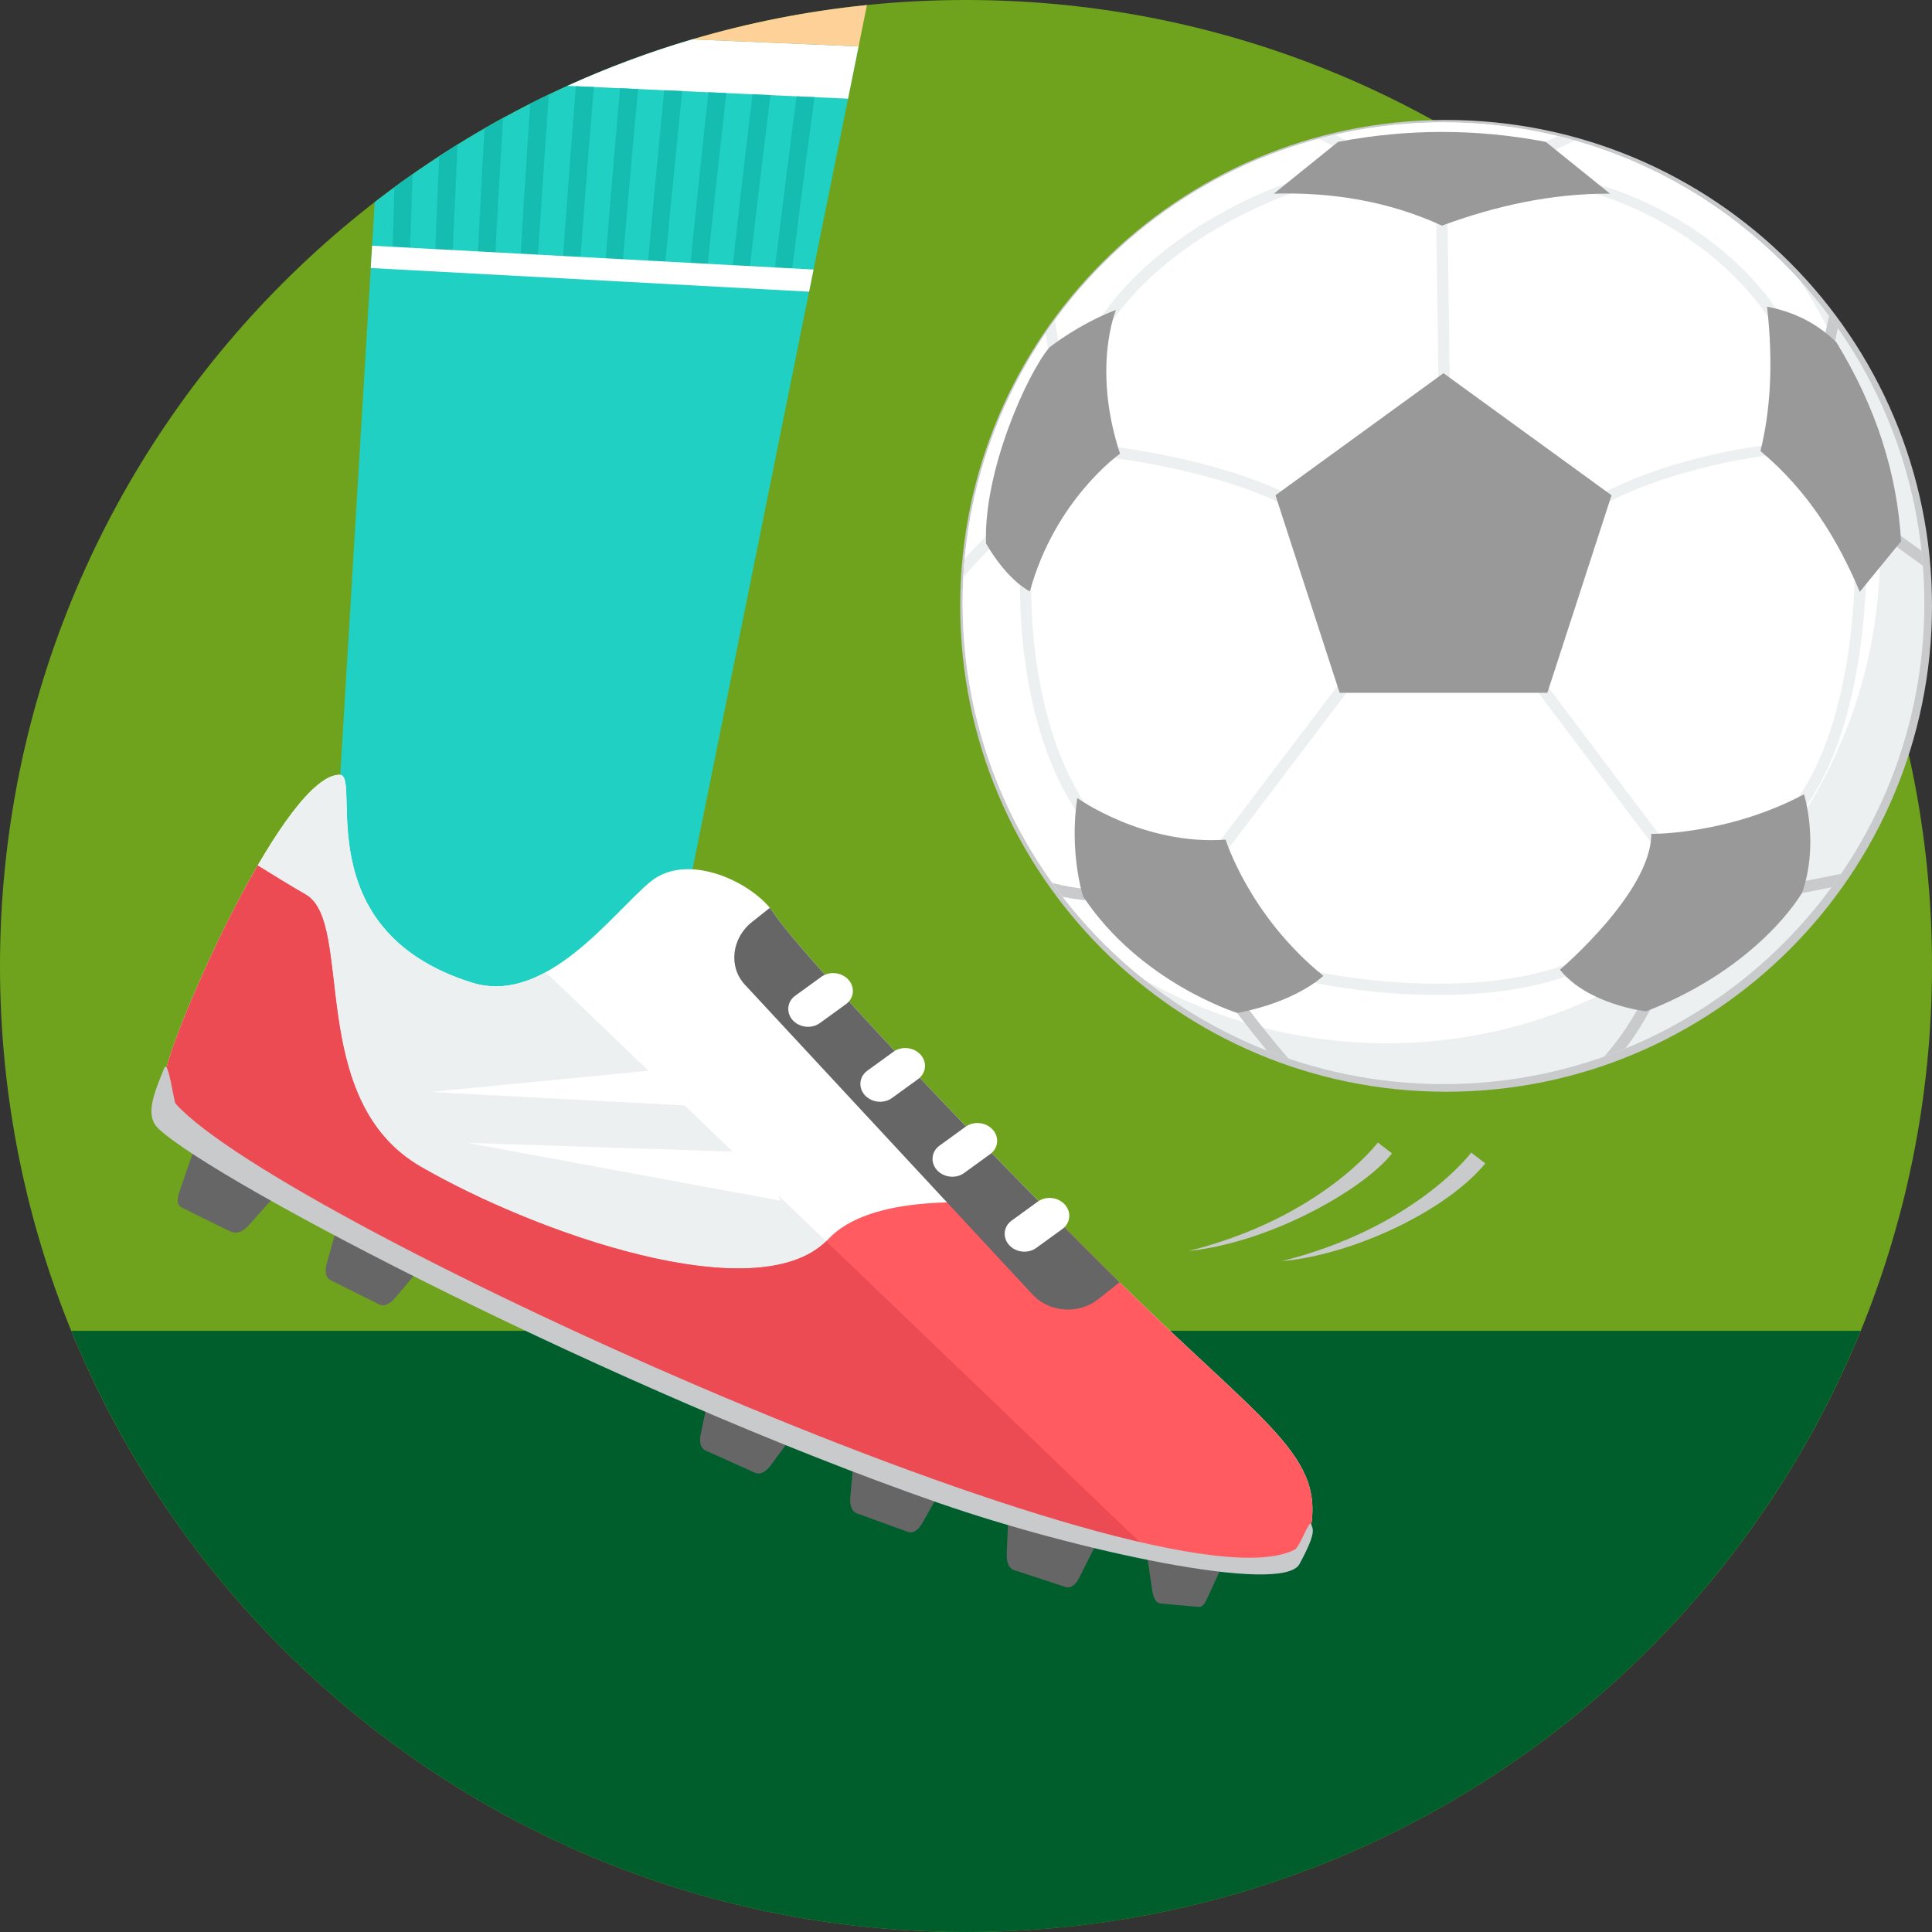 <?xml version="1.0"?>
<svg xmlns="http://www.w3.org/2000/svg" xmlns:xlink="http://www.w3.org/1999/xlink" version="1.1" id="Layer_1" x="0px" y="0px" viewBox="0 0 512 512" style="enable-background:new 0 0 512 512;" xml:space="preserve" width="512px" height="512px" class=""><rect x="0" y="0" width="512" height="512" fill="#333333" stroke="none"/><g><path style="fill:#6FA31D" d="M256,0c141.385,0,256,114.615,256,256S397.385,512,256,512S0,397.385,0,256S114.615,0,256,0z" data-original="#FFCA4F" class="active-path" data-old_color="#FFCA4F"/><path style="fill:#20D0C2;" d="M227.535,12.304l-54.557,270.295l-85.586-30.932L99.308,53.564  c24.817-19.237,53.259-34.017,84.136-43.125l44.095,1.871L227.535,12.304z" data-original="#20D0C2" class=""/><path style="fill:#FFFFFF;" d="M227.535,12.304l-2.794,13.852l-74.358-3.409c10.651-4.831,21.69-8.956,33.061-12.314l44.095,1.871  H227.535z" data-original="#FFFFFF" class=""/><path style="fill:#15BDB1;" d="M215.863,25.75c-0.462,3.367-0.919,6.73-1.367,10.092c-1.58,11.806-3.09,23.648-4.573,35.477  l-4.573-0.199c1.464-12.078,2.961-24.156,4.522-36.22c0.406-3.122,0.813-6.249,1.224-9.371l4.767,0.217V25.75z M104.523,49.629  L104.523,49.629c1.598-1.173,3.205-2.332,4.831-3.469c-0.259,6.933-0.499,13.87-0.73,20.808l-4.619-0.199  c0.171-5.718,0.342-11.427,0.522-17.136L104.523,49.629z M116.398,41.398L116.398,41.398c1.612-1.048,3.238-2.083,4.877-3.095  c-0.476,9.713-0.915,19.427-1.339,29.149l-4.619-0.199C115.659,58.635,116.014,50.012,116.398,41.398z M128.388,34.026  L128.388,34.026c1.63-0.942,3.279-1.857,4.933-2.762c-0.748,12.212-1.432,24.433-2.088,36.673l-4.619-0.199  c0.568-11.242,1.141-22.484,1.774-33.708V34.026z M140.512,27.482L140.512,27.482c1.644-0.831,3.298-1.654,4.961-2.453l-0.471,6.494  c-0.882,12.286-1.69,24.586-2.485,36.895l-4.596-0.199c0.753-12.554,1.533-25.098,2.379-37.634l0.212-3.108V27.482z M157.389,23.066  L157.389,23.066c-0.259,3.062-0.517,6.124-0.767,9.182c-0.998,12.212-1.935,24.429-2.841,36.655l-4.6-0.199  c0.878-12.471,1.787-24.937,2.757-37.394c0.217-2.822,0.439-5.644,0.67-8.466l4.785,0.217L157.389,23.066z M169.112,23.602  L169.112,23.602c-0.296,3.122-0.587,6.24-0.878,9.362c-1.113,12.134-2.166,24.276-3.196,36.424l-4.586-0.199  c0.993-12.392,2.023-24.78,3.104-37.144c0.254-2.887,0.508-5.773,0.771-8.66l4.78,0.217H169.112z M180.816,24.138L180.816,24.138  c-0.333,3.178-0.665,6.36-0.993,9.538c-1.229,12.046-2.406,24.115-3.547,36.188l-4.577-0.194  c1.113-12.304,2.259-24.623,3.464-36.918c0.286-2.942,0.582-5.889,0.878-8.831L180.816,24.138z M192.51,24.673L192.51,24.673  c-0.374,3.238-0.744,6.471-1.109,9.709c-1.349,11.976-2.637,23.971-3.898,35.966l-4.568-0.199c1.233-12.244,2.494-24.47,3.82-36.696  c0.323-3.002,0.656-6.004,0.988-9.002l4.771,0.217L192.51,24.673z M204.187,25.209L204.187,25.209  c-0.416,3.298-0.827,6.596-1.233,9.893c-1.46,11.898-2.859,23.81-4.24,35.731l-4.573-0.199c1.349-12.157,2.734-24.322,4.175-36.461  c0.365-3.062,0.73-6.124,1.104-9.182L204.187,25.209z" data-original="#15BDB1" class=""/><path style="fill:#FFFFFF;" d="M215.6,71.434l-1.182,5.866L98.255,71.027l0.356-5.912L215.6,71.434z" data-original="#FFFFFF" class=""/><path style="fill:#C8CACC;" d="M383.229,31.791C454.344,31.791,512,89.442,512,160.558s-57.652,128.767-128.771,128.767  c-71.115,0-128.767-57.652-128.767-128.767S312.113,31.791,383.229,31.791z" data-original="#C8CACC" class=""/><path style="fill:#ECF0F1;" d="M382.54,32.428c70.381,0,127.436,57.056,127.436,127.437S452.921,287.301,382.54,287.301  s-127.437-57.056-127.437-127.436S312.16,32.428,382.54,32.428z" data-original="#ECF0F1" class=""/><path style="fill:#FFFFFF;" d="M382.54,32.428c37.523,0,71.254,16.221,94.574,42.026c13.362,20.503,21.131,44.987,21.131,71.281  c0,72.21-58.534,130.744-130.744,130.744c-23.366,0-45.301-6.138-64.284-16.877c-29.315-23.348-48.114-59.347-48.114-99.738  C255.104,89.484,312.16,32.428,382.54,32.428z" data-original="#FFFFFF" class=""/><path style="fill:#4D4D4D;" d="M383.436,51.873c-3.667-0.527-11.316-5.21-24.073-6.263L383.436,51.873z" data-original="#4D4D4D"/><g>
	<path style="fill:#ECF0F1;" d="M383.621,57.873l0.582,43.938l-2.993,0.023l-0.577-43.938L383.621,57.873z" data-original="#ECF0F1" class=""/>
	<path style="fill:#ECF0F1;" d="M344.736,50.391c-0.078,0.023-33.911,10.346-50.968,36.105l-2.499-1.654   c17.69-26.72,52.608-37.324,52.691-37.347l0.771,2.896H344.736z" data-original="#ECF0F1" class=""/>
	<path style="fill:#ECF0F1;" d="M294.521,118.287c0.065,0.005,28.059,3.219,47.199,12.905l-1.349,2.674   c-18.591-9.404-45.984-12.582-46.049-12.586l0.199-2.988V118.287z" data-original="#ECF0F1" class=""/>
	<path style="fill:#ECF0F1;" d="M273.357,153.436c-0.014,0.088-1.769,37.717,15.815,61.97l-2.429,1.76   c-18.332-25.283-16.355-64.141-16.341-64.233L273.357,153.436z" data-original="#ECF0F1" class=""/>
	<path style="fill:#ECF0F1;" d="M345.267,256.73c0.356,0.014,1.035,0.18,2.115,0.443c7.182,1.76,43.532,8.051,69.443-2.254   l1.099,2.781c-26.793,10.655-63.873,4.189-71.245,2.383c-0.896-0.222-1.46-0.36-1.506-0.36l0.092-2.988V256.73z" data-original="#ECF0F1" class=""/>
	<path style="fill:#ECF0F1;" d="M494.509,152.138c0.009,0.097,0.157,42.169-17.819,63.965l-2.309-1.903   c17.191-20.845,17.145-61.739,17.136-61.831l2.993-0.236V152.138z" data-original="#ECF0F1" class=""/>
	<path style="fill:#ECF0F1;" d="M468.136,120.73c-0.06,0.009-22.969,2.711-41.587,12.134l-0.887-2.637   c19.108-9.667,41.606-12.129,41.671-12.134L468.136,120.73z" data-original="#ECF0F1" class=""/>
	<path style="fill:#ECF0F1;" d="M358.227,181.749l-33.814,44.613l-2.369-1.843l33.814-44.613L358.227,181.749z" data-original="#ECF0F1" class=""/>
	<path style="fill:#ECF0F1;" d="M408.119,179.194l32.645,43.389l-2.416,1.769l-32.645-43.389l2.416-1.774V179.194z" data-original="#ECF0F1" class=""/>
	<path style="fill:#ECF0F1;" d="M423.814,49.014c0.083,0.023,30.248,7.598,47.938,34.313l-2.499,1.654   c-17.052-25.754-46.308-33.592-46.386-33.615l0.942-2.351H423.814z" data-original="#ECF0F1" class=""/>
</g><g>
	<path style="fill:#C8CACC;" d="M328.325,264.055c0.032,0.042,5.566,7.658,13.108,16.471c-1.898-0.647-3.778-1.335-5.635-2.069   c-5.838-7.057-9.806-12.512-9.833-12.549l2.356-1.852H328.325z" data-original="#C8CACC" class=""/>
	<path style="fill:#C8CACC;" d="M438.677,264.923c-2.272,4.72-4.984,9.03-7.93,12.937c-1.834,0.753-3.695,1.46-5.57,2.129   c4.074-4.753,7.843-10.212,10.803-16.369L438.677,264.923z" data-original="#C8CACC" class=""/>
</g><path style="fill:#ECF0F1;" d="M263.261,144.475c-0.018,0.018-3.769,3.492-7.977,8.6c0.088-1.681,0.217-3.353,0.37-5.016  c3.386-3.829,6.027-6.3,6.041-6.314l1.566,2.725V144.475z" data-original="#ECF0F1" class=""/><path style="fill:#C8CACC;" d="M289.643,238.661c-0.023,0-3.099-0.005-8.027-0.988c-0.933-1.21-1.852-2.434-2.739-3.677  c6.503,1.672,10.762,1.677,10.789,1.677L289.643,238.661z" data-original="#C8CACC" class=""/><g>
	<path style="fill:#ECF0F1;" d="M357.673,41.126l-8.115-4.379c1.427-0.379,2.859-0.744,4.3-1.076l5.09,2.748L357.673,41.126z" data-original="#ECF0F1" class=""/>
	<path style="fill:#ECF0F1;" d="M406.401,39.056l6.439-2.988c1.524,0.37,3.044,0.762,4.545,1.187l-9.921,4.605l-1.067-2.804H406.401   z" data-original="#ECF0F1" class=""/>
	<path style="fill:#ECF0F1;" d="M278.004,94.089l-0.915-5.792c0.804-1.182,1.63-2.346,2.471-3.496l1.423,8.984L278.004,94.089z" data-original="#ECF0F1" class=""/>
</g><g>
	<path style="fill:#C8CACC;" d="M482.897,92.14l1.82-8.438c0.799,1.072,1.575,2.157,2.342,3.252l-1.169,5.432l-2.988-0.245H482.897z   " data-original="#C8CACC" class=""/>
	<path style="fill:#C8CACC;" d="M503.035,141.501l6.189,4.476c0.143,1.316,0.272,2.637,0.374,3.968l-8.328-6.027l1.769-2.416   H503.035z" data-original="#C8CACC" class=""/>
	<path style="fill:#C8CACC;" d="M474.246,234.283l13.644-2.697c-0.818,1.201-1.658,2.383-2.517,3.552l-10.448,2.065L474.246,234.283   z" data-original="#C8CACC" class=""/>
</g><g>
	<path style="fill:#999999;" d="M382.54,98.897l22.267,16.175l22.267,16.18l-8.503,26.175l-8.508,26.175H382.54h-27.523   l-8.503-26.175l-8.503-26.175l22.267-16.18l22.267-16.175H382.54z" data-original="#999999" class=""/>
	<path style="fill:#999999;" d="M382.129,59.795c14.12-5.196,28.812-8.526,44.534-8.48l-17.011-13.722   c-18.35-3.506-36.696-3.501-55.047,0l-17.011,13.722C353.11,50.899,368.038,53.324,382.129,59.795z" data-original="#999999" class=""/>
	<path style="fill:#999999;" d="M285.482,211.484c0,0,17.561,12.605,39.32,11.03c0,0,6.249,20.166,25.897,36.086   c0,0-7.025,6.905-22.803,9.833c0,0-25.74-7.986-40.871-30.895c0,0-3.723-11.348-1.547-26.059L285.482,211.484z M437.605,220.994   L437.605,220.994c0,0,20.253,0.254,40.479-10.494c0,0,4.069,12.974-0.499,26.064c0,0-11.067,19.658-41.361,31.458   c0,0-15.417-1.746-22.826-11.043c0,0,24.258-20.549,24.207-35.989V220.994z" data-original="#999999" class=""/>
	<path style="fill:#999999;" d="M278.156,92.015c0,0,7.981-6.291,17.588-9.875c0,0-6.425,15.279,1.076,38.091   c0,0-17.168,12.027-23.893,36.479c0,0-5.695-2.517-11.612-12.669C260.545,124.896,272.281,98.846,278.156,92.015z M468.293,81.272   L468.293,81.272c6.605,1.27,12.822,4.018,18.355,9.418c10.614,17.316,16.12,34.913,17.154,52.756l-10.937,13.39   c-5.82-13.722-13.551-26.613-26.327-37.306c2.55-10.323,3.487-22.637,1.755-38.253V81.272z" data-original="#999999" class=""/>
</g><path style="fill:#005E2D" d="M18.905,352.68h474.186C454.944,446.136,363.169,512,256,512  c-107.174,0-198.944-65.864-237.091-159.32H18.905z" data-original="#5DDDD3" class="" data-old_color="#5DDDD3"/><path style="fill:#666666;" d="M321.152,412.895l-14.66-2.794c-1.275-0.24-2.693,0.85-2.462,2.443l1.344,9.076  c0.236,1.589,0.887,3.21,2.175,3.326l9.99,0.891c1.289,0.115,1.824-1.058,2.462-2.443l3.316-7.178  c0.642-1.39-0.901-3.085-2.175-3.326L321.152,412.895z M72.362,312.469L72.362,312.469l-16.193-9.672  c-1.404-0.841-3.968-0.42-4.586,1.363l-3.968,11.427c-0.619,1.783-0.928,3.704,0.531,4.42l12.919,6.365  c1.469,0.721,3.289,0.092,4.591-1.367l7.242-8.111c1.298-1.455,0.873-3.58-0.536-4.42V312.469z M110.795,331.092L110.795,331.092  l-16.942-8.457c-1.473-0.734-3.806-0.065-4.328,1.76l-2.933,10.425c-0.517,1.829-0.443,3.704,1.03,4.439l12.831,6.406  c1.473,0.739,3.09-0.291,4.323-1.764l7.048-8.369C113.063,334.057,112.268,331.826,110.795,331.092z M209.42,375.155L209.42,375.155  l-17.27-7.783c-1.506-0.674-3.774,0.102-4.175,1.968l-2.272,10.637c-0.397,1.871-0.208,3.755,1.289,4.429l13.085,5.898  c1.496,0.674,3.035-0.43,4.171-1.968l6.466-8.748c1.136-1.538,0.212-3.755-1.289-4.429L209.42,375.155z M247.968,389.833  L247.968,389.833l-17.773-6.448c-1.547-0.559-3.677,0.416-3.852,2.342l-0.998,10.97c-0.18,1.926,0.226,3.82,1.769,4.379  l13.464,4.882c1.547,0.563,2.919-0.688,3.852-2.342l5.312-9.404c0.933-1.654-0.222-3.82-1.769-4.379H247.968z M288.918,404.082  L288.918,404.082l-17.935-5.894c-1.561-0.508-3.626,0.545-3.713,2.49l-0.48,11.071c-0.083,1.944,0.402,3.838,1.958,4.351  l13.584,4.462c1.557,0.513,2.864-0.79,3.709-2.49l4.827-9.644c0.85-1.7-0.397-3.838-1.954-4.346H288.918z" data-original="#666666" class=""/><path style="fill:#FFFFFF;" d="M346.888,407.154c5.182-21.685-11.353-28.738-53.707-70.806  c-42.359-42.072-82.847-86.108-88.011-94.191c-5.168-8.083-22.868-16.743-32.867-8.439c-10,8.309-27.606,32.839-47.208,26.696  c-44.215-13.847-29.121-54.968-35.001-55.093c-14.124-0.3-42.497,63.614-45.938,77.637c0.919,1.533,1.021,13.847,1.478,14.24  C86.399,332.09,272.6,412.941,340.085,416.077c1.312,0.06,5.663-8.402,6.808-8.928L346.888,407.154z" data-original="#FFFFFF" class=""/><path style="fill:#ECF0F1;" d="M144.623,257.644c-6.111,3.326-12.702,4.914-19.533,2.776c-39.911-12.498-31.5-47.213-33.805-53.947  l-1.192-1.145c-14.124-0.3-42.497,63.614-45.943,77.637c0.924,1.533,1.025,13.847,1.483,14.244  c35.172,30.105,178.488,95.89,260.503,115.391L144.628,257.644H144.623z" data-original="#ECF0F1" class=""/><path style="fill:#FF5B61;" d="M346.888,407.154c5.182-21.681-11.348-28.738-53.707-70.806  c-5.395-5.353-10.753-10.743-16.018-16.083c-19.731-2.605-46.714-3.561-57.647,8.106c-18.147,19.367-77.24-1.427-107.978-19.159  c-30.738-17.731-17.561-64.644-30.479-72.117c-4.051-2.342-8.522-5.076-12.762-7.727c-11.367,19.588-22.11,45.306-24.147,53.592  c0.924,1.529,1.025,13.852,1.483,14.24c40.761,34.895,241.16,124.425,293.158,118.647c1.307-0.143,6.951-8.171,8.097-8.697V407.154z  " data-original="#FF5B61" class=""/><path style="fill:#EC4B53;" d="M218.944,328.944c-18.775,18.369-76.976-2.175-107.405-19.731  c-30.738-17.731-17.561-64.644-30.479-72.117c-4.046-2.342-8.526-5.076-12.766-7.727c-11.362,19.588-22.11,45.301-24.142,53.592  c0.924,1.533,1.025,13.847,1.483,14.244c35.172,30.105,178.488,95.89,260.503,115.391l-87.193-83.655V328.944z" data-original="#EC4B53" class=""/><path style="fill:#666666;" d="M296.696,339.821c-1.155-1.127-2.328-2.286-3.52-3.473c-42.359-42.072-82.847-86.108-88.011-94.191  c-0.333-0.527-0.725-1.048-1.155-1.57l-4.767,3.787c-5.321,4.231-6.272,11.81-1.843,16.581l76.224,82.099  c4.425,4.767,12.194,5.422,17.51,1.187l5.561-4.425V339.821z" data-original="#666666" class=""/><path style="fill:#C8CACC;" d="M343.165,410.641c-35.389,18.535-268.041-86.362-296.627-118.153  c-0.503-0.554-1.94-12.115-3.039-9.376c-2.725,6.762-5.201,12.521-1.496,16.004c15.293,14.364,121.723,69.586,206.815,99.202  c35.976,12.521,91.064,24.489,95.562,16.166c4.586-8.489,3.575-9.205,3.071-10.559c-0.466-1.261-3.016,6.055-4.286,6.72V410.641z" data-original="#C8CACC" class=""/><g>
	<path style="fill:#FFFFFF;" d="M275.015,318.45l-6.928,5.025c-2.162,1.566-2.457,4.476-0.665,6.471   c1.792,1.995,5.025,2.346,7.187,0.776l6.928-5.025c2.162-1.566,2.457-4.476,0.665-6.471s-5.025-2.346-7.187-0.781V318.45z" data-original="#FFFFFF" class=""/>
	<path style="fill:#FFFFFF;" d="M255.898,298.59l-6.928,5.025c-2.162,1.566-2.457,4.476-0.665,6.471   c1.792,1.995,5.025,2.346,7.187,0.781l6.928-5.025c2.162-1.566,2.457-4.476,0.665-6.471c-1.792-1.995-5.025-2.346-7.187-0.776   V298.59z" data-original="#FFFFFF" class=""/>
	<path style="fill:#FFFFFF;" d="M236.781,278.724l-6.933,5.025c-2.162,1.566-2.457,4.476-0.665,6.471   c1.792,1.995,5.025,2.346,7.187,0.776l6.928-5.025c2.162-1.566,2.457-4.476,0.665-6.471s-5.025-2.342-7.182-0.781V278.724z" data-original="#FFFFFF" class=""/>
	<path style="fill:#FFFFFF;" d="M217.664,258.859l-6.928,5.025c-2.162,1.566-2.457,4.476-0.665,6.471   c1.797,1.995,5.025,2.346,7.187,0.781l6.928-5.025c2.162-1.566,2.457-4.476,0.665-6.471c-1.792-1.995-5.025-2.346-7.182-0.781   H217.664z" data-original="#FFFFFF" class=""/>
	<path style="fill:#FFFFFF;" d="M191.85,281.819l-77.812,7.566l84.196,4.448l-6.383-12.018V281.819z M202.048,305.453   L202.048,305.453l-78.136-2.573l82.912,15.316L202.048,305.453z" data-original="#FFFFFF" class=""/>
</g><g>
	<path style="fill:#C8CACC;" d="M393.621,308.326c-10.692,12.933-35.671,24.332-53.915,25.884   c35.223-8.822,50.137-28.692,50.183-28.752l3.732,2.864V308.326z" data-original="#C8CACC" class=""/>
	<path style="fill:#C8CACC;" d="M368.878,305.652c-6.679,8.799-31.163,23.445-53.915,25.884   c35.223-8.826,50.137-28.692,50.183-28.752l3.732,2.864V305.652z" data-original="#C8CACC" class=""/>
</g><path style="fill:#FED198;" d="M183.439,10.434l44.095,1.871l2.217-10.97c-15.912,1.621-31.394,4.697-46.308,9.104L183.439,10.434z" data-original="#FED198" class=""/></g> </svg>
